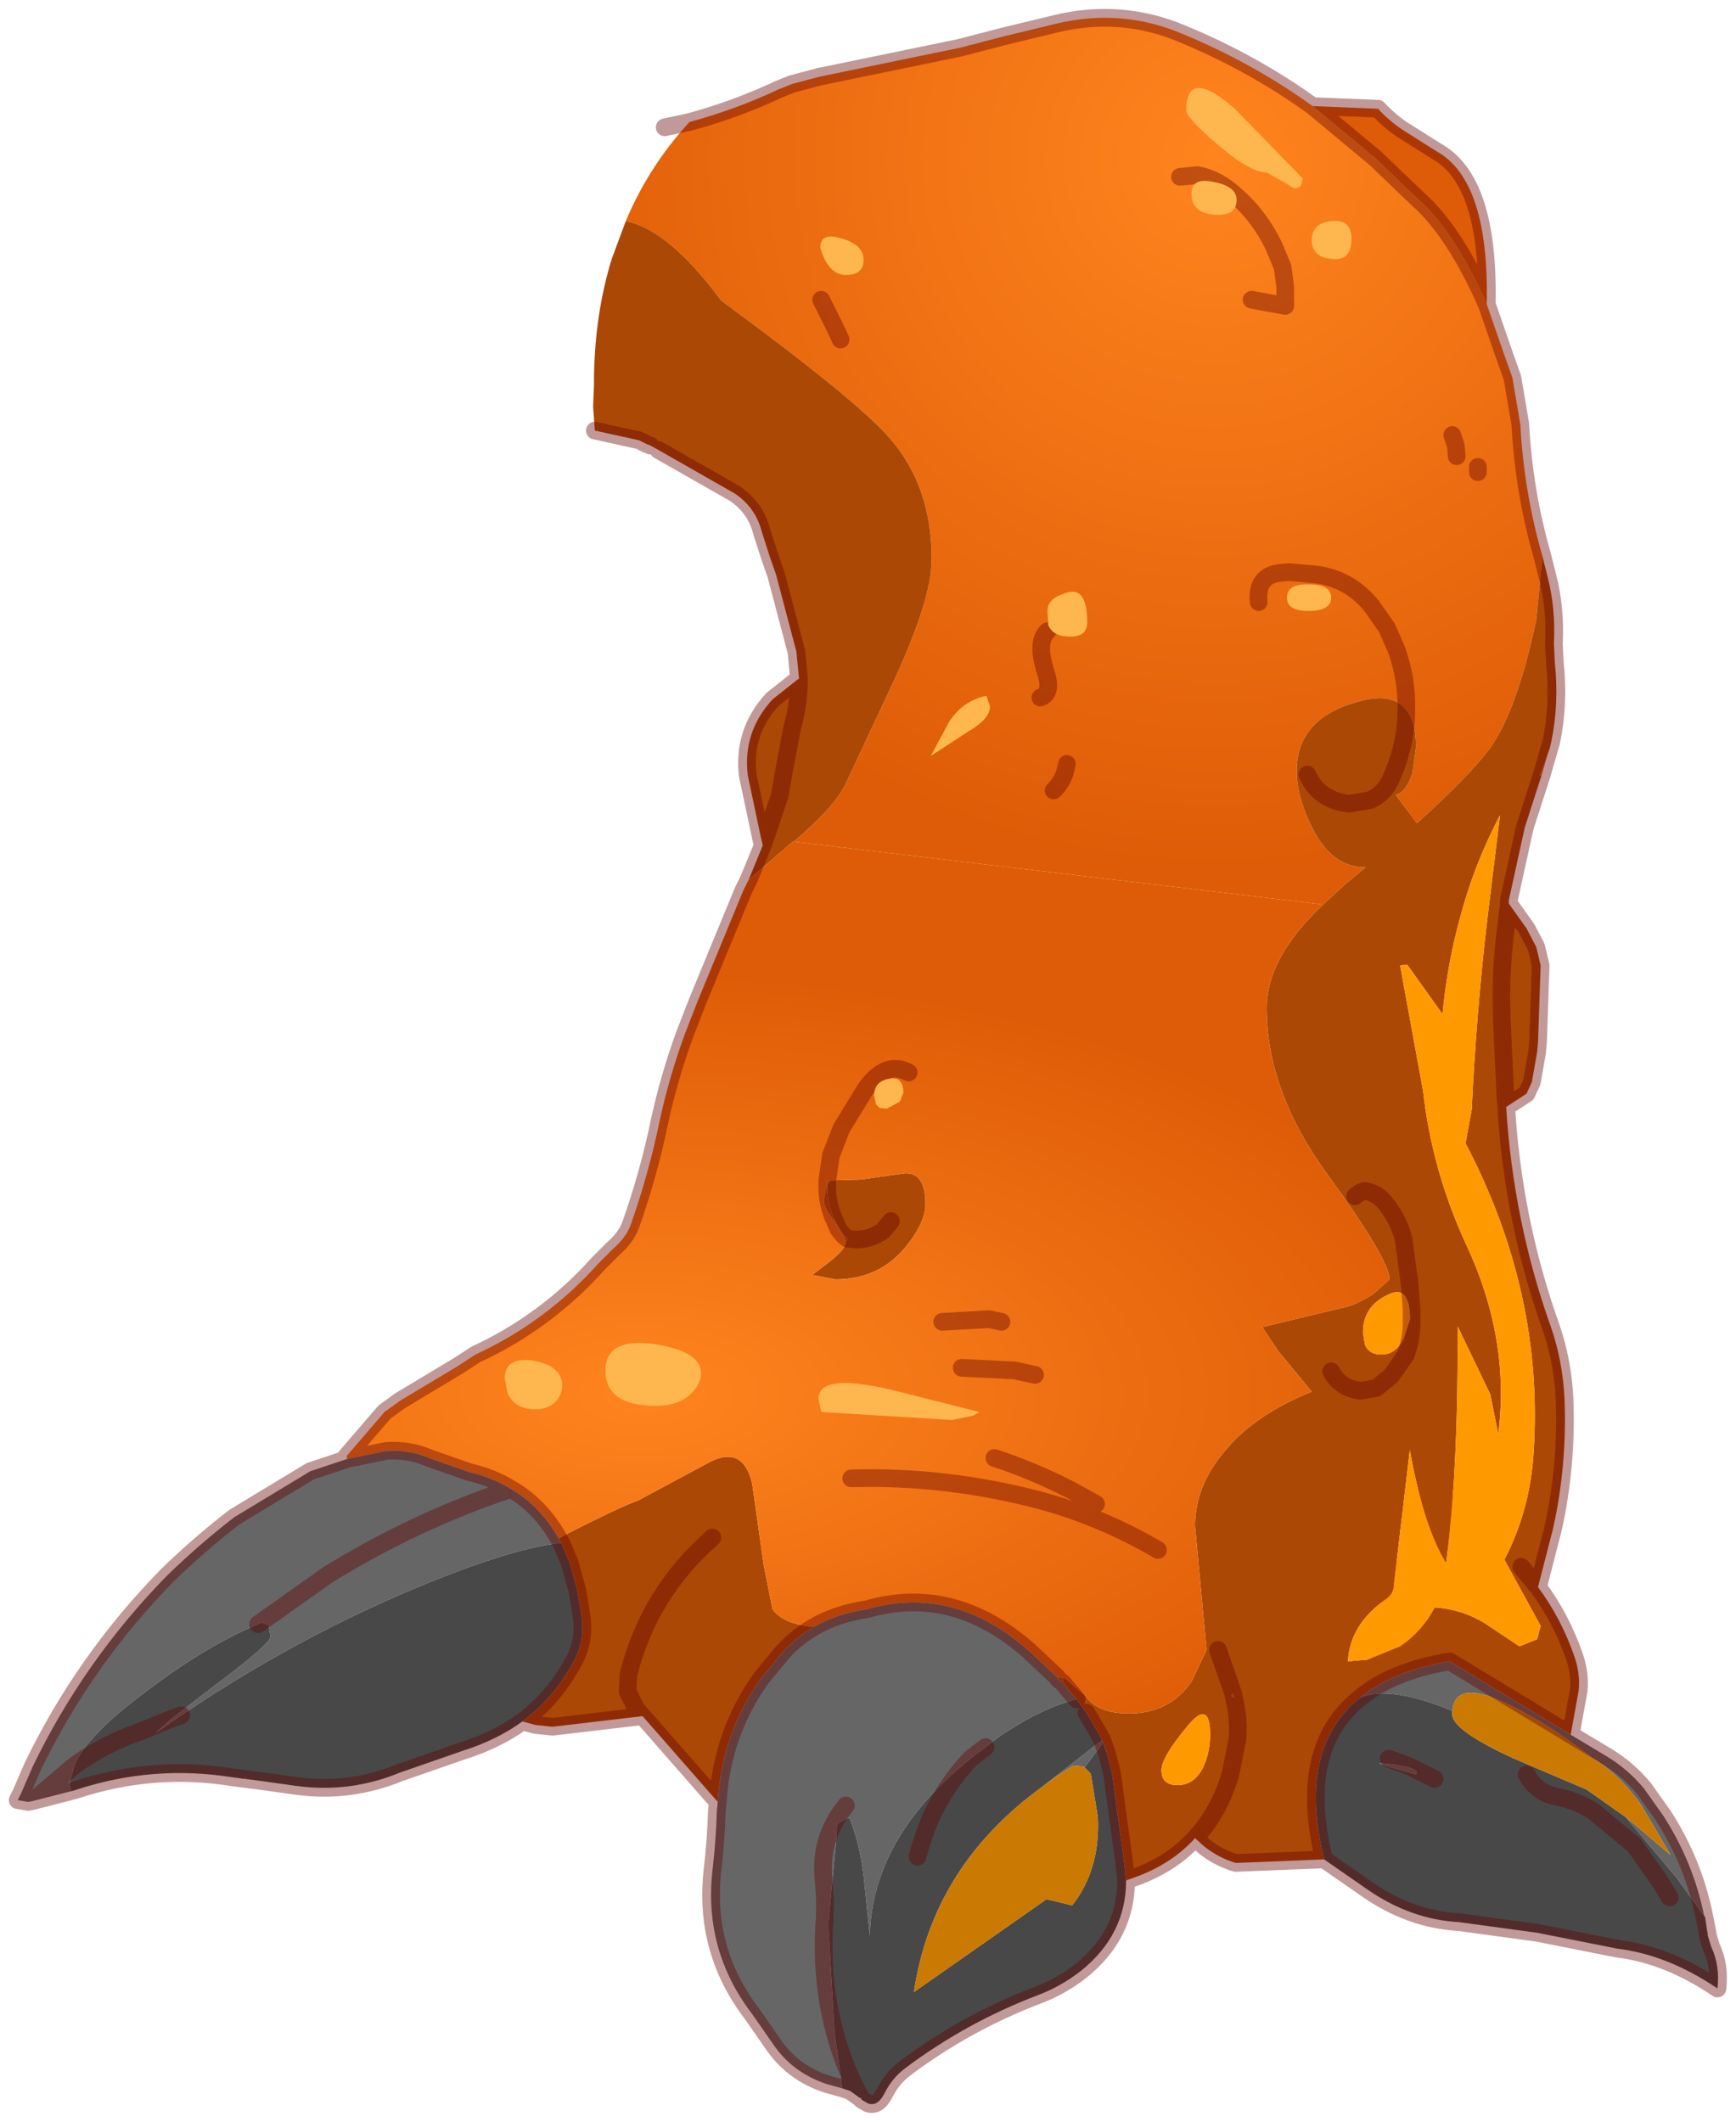 <?xml version="1.0" encoding="UTF-8" standalone="no"?>
<svg xmlns:xlink="http://www.w3.org/1999/xlink" height="120px" width="98.2px" xmlns="http://www.w3.org/2000/svg">
  <g transform="matrix(1.0, 0.0, 0.0, 1.0, 49.1, 60.1)">
    <path d="M33.1 24.35 L33.15 25.9 Q31.45 34.1 29.45 34.1 28.7 34.1 28.45 33.6 L28.35 33.1 Q28.35 32.35 29.2 29.9 30.15 27.3 30.8 26.55 31.15 26.15 31.15 24.8 31.15 23.6 31.8 23.35 32.8 22.9 33.1 24.35" fill="#ff9900" fill-rule="evenodd" stroke="none"/>
    <path d="M-10.1 -53.2 Q-7.5 -53.9 -5.05 -55.05 L-4.3 -55.35 -2.8 -55.75 5.2 -57.4 7.7 -58.05 10.6 -58.75 Q14.3 -59.65 17.75 -58.2 21.75 -56.55 25.15 -54.1 L28.7 -51.15 29.95 -49.95 31.1 -48.85 Q33.15 -47.05 35.0 -42.9 L35.95 -40.15 36.45 -38.75 36.9 -36.1 Q37.1 -32.3 38.15 -28.65 L37.8 -25.05 Q36.7 -19.85 35.15 -17.75 34.0 -16.2 31.05 -13.55 L29.85 -15.15 Q30.45 -15.3 30.8 -16.4 L31.0 -17.85 Q31.0 -19.3 30.45 -19.95 30.5 -21.65 29.9 -23.35 L29.35 -24.6 28.55 -25.75 Q27.35 -27.3 25.45 -27.6 L23.8 -27.75 23.3 -27.7 Q21.95 -27.55 22.1 -26.05 21.95 -27.55 23.3 -27.7 L23.8 -27.75 25.45 -27.6 Q27.35 -27.3 28.55 -25.75 L29.35 -24.6 29.9 -23.35 Q30.5 -21.65 30.45 -19.95 29.65 -21.0 27.65 -20.4 24.25 -19.45 24.25 -16.5 24.25 -15.05 25.1 -13.35 26.2 -11.05 28.15 -11.05 L27.0 -10.1 25.75 -8.95 -4.2 -12.5 Q-1.85 -14.5 -1.25 -15.8 L1.65 -22.0 Q3.25 -25.55 3.55 -27.65 L3.6 -28.5 Q3.6 -32.6 1.25 -35.3 -0.6 -37.45 -8.3 -43.1 -11.25 -47.1 -13.7 -47.6 -12.4 -50.7 -10.1 -53.2 M21.7 -43.15 L23.6 -42.8 23.6 -43.9 23.45 -45.0 22.95 -46.2 Q22.15 -47.85 20.85 -49.0 19.85 -49.95 18.65 -50.2 L17.65 -50.1 18.65 -50.2 Q19.85 -49.95 20.85 -49.0 22.15 -47.85 22.95 -46.2 L23.45 -45.0 23.6 -43.9 23.6 -42.8 21.7 -43.15 M34.5 -33.4 L34.5 -33.7 34.5 -33.4 M33.3 -34.3 L33.25 -34.9 33.05 -35.5 33.25 -34.9 33.3 -34.3 M10.5 -15.4 Q11.1 -15.95 11.25 -16.9 11.1 -15.95 10.5 -15.4 M9.75 -20.65 Q10.45 -20.9 10.05 -22.1 9.5 -23.8 10.15 -24.4 9.5 -23.8 10.05 -22.1 10.45 -20.9 9.75 -20.65 M-1.55 -40.9 L-1.9 -41.65 -2.65 -43.15 -1.9 -41.65 -1.55 -40.9" fill="url(#gradient0)" fill-rule="evenodd" stroke="none"/>
    <path d="M25.15 -54.1 L28.85 -53.95 Q29.5 -53.25 30.25 -52.75 L32.15 -51.55 Q35.15 -49.9 35.0 -42.9 33.15 -47.05 31.1 -48.85 L29.95 -49.95 28.7 -51.15 25.15 -54.1 M38.65 -18.15 L38.1 -16.25 38.0 -16.25 38.25 -16.9 38.55 -17.75 38.65 -18.15 M-1.35 9.8 L-1.65 9.45 -1.85 9.0 -1.35 9.8 M-2.3 6.85 L-2.3 6.65 -2.1 6.65 -2.3 6.85 M13.3 38.45 L13.5 38.95 13.5 39.0 13.3 38.45 M20.7 35.9 L20.55 35.8 20.65 35.65 20.7 35.9" fill="#de5c07" fill-rule="evenodd" stroke="none"/>
    <path d="M38.15 -28.65 L38.45 -27.45 Q38.9 -25.7 38.8 -23.7 L38.85 -22.65 Q39.1 -20.3 38.65 -18.15 L38.55 -17.75 38.25 -16.9 38.0 -16.25 38.1 -16.25 37.15 -13.3 36.25 -9.2 36.25 -9.0 37.25 -7.6 37.8 -6.55 38.05 -5.5 37.9 -1.15 37.85 -0.6 37.55 1.1 37.25 1.75 36.1 2.5 Q36.5 9.0 38.65 15.0 39.3 16.9 39.4 19.0 39.55 22.75 38.75 26.35 L37.9 29.65 Q39.2 31.4 39.95 33.55 40.3 34.55 40.2 35.5 L39.75 38.0 32.9 33.85 Q29.65 34.4 27.85 35.9 24.25 38.75 25.8 45.05 L20.8 45.25 Q19.8 44.95 19.0 44.3 L18.5 43.85 Q17.05 45.45 14.7 46.2 L14.6 46.25 14.5 45.3 13.8 40.15 13.5 39.0 13.5 38.95 13.3 38.45 13.25 38.3 13.0 37.85 12.35 36.75 11.8 36.0 11.0 35.05 11.05 34.8 11.15 34.8 12.3 35.8 Q13.0 36.8 14.75 36.8 17.05 36.8 18.3 35.0 L19.15 33.2 18.5 26.2 Q18.5 23.95 20.15 22.0 21.85 19.9 25.1 18.6 L23.2 16.3 22.3 14.95 26.85 13.85 Q27.5 13.75 28.55 13.1 L29.5 12.25 Q29.5 11.15 26.05 6.4 22.55 1.65 22.55 -3.1 22.55 -5.95 25.75 -8.95 L27.0 -10.1 28.15 -11.05 Q26.2 -11.05 25.1 -13.35 24.25 -15.05 24.25 -16.5 24.25 -19.45 27.65 -20.4 29.65 -21.0 30.45 -19.95 31.0 -19.3 31.0 -17.85 L30.8 -16.4 Q30.45 -15.3 29.85 -15.15 L31.05 -13.55 Q34.0 -16.2 35.15 -17.75 36.7 -19.85 37.8 -25.05 L38.15 -28.65 M-8.5 41.8 L-12.75 36.95 -17.85 37.55 -18.8 37.45 -19.55 37.25 Q-17.8 35.95 -16.7 33.95 -16.0 32.75 -16.2 31.3 L-16.45 29.8 -16.9 28.2 -16.95 28.1 -17.35 27.15 -17.5 26.9 -16.95 26.6 Q-14.0 25.1 -13.0 24.75 L-8.9 22.55 Q-7.05 21.65 -6.55 23.8 L-5.9 28.4 -5.4 30.9 Q-4.8 31.75 -3.05 31.9 -4.0 32.45 -4.75 33.25 L-4.8 33.3 -6.0 34.75 Q-8.25 37.85 -8.5 41.8 M-6.75 -10.35 L-5.95 -12.3 -6.05 -12.7 -6.8 -16.25 Q-7.1 -18.7 -5.4 -20.55 L-3.95 -21.7 -3.9 -21.7 -4.05 -23.25 -5.2 -27.6 -5.55 -28.6 -6.0 -30.0 Q-6.35 -31.4 -7.55 -32.2 L-11.85 -34.65 -12.3 -34.9 -12.55 -35.0 -12.95 -35.2 -15.45 -35.75 -15.55 -37.1 -15.5 -38.3 -15.5 -38.75 Q-15.45 -42.35 -14.5 -45.45 L-13.7 -47.6 Q-11.25 -47.1 -8.3 -43.1 -0.6 -37.45 1.25 -35.3 3.6 -32.6 3.6 -28.5 L3.55 -27.65 Q3.25 -25.55 1.65 -22.0 L-1.25 -15.8 Q-1.85 -14.5 -4.2 -12.5 L-4.25 -12.5 -6.75 -10.35 M24.85 -16.3 Q25.5 -14.85 27.2 -14.65 L28.4 -14.85 Q29.25 -15.25 29.6 -16.1 30.45 -18.0 30.45 -19.95 30.45 -18.0 29.6 -16.1 29.25 -15.25 28.4 -14.85 L27.2 -14.65 Q25.5 -14.85 24.85 -16.3 M36.1 2.5 L36.05 1.85 35.85 -2.5 Q35.75 -5.15 36.1 -7.75 L36.25 -9.0 36.1 -7.75 Q35.75 -5.15 35.85 -2.5 L36.05 1.85 36.1 2.5 M32.5 -2.75 L30.5 -5.55 30.1 -5.5 31.4 1.6 Q31.9 6.05 33.8 10.2 36.35 15.6 35.65 21.0 L35.2 18.75 33.35 14.9 Q33.4 23.05 32.7 28.3 31.4 26.15 30.65 21.9 L29.75 29.5 Q29.75 30.0 29.35 30.3 27.25 31.75 27.15 33.85 L28.25 33.75 30.1 33.0 Q31.35 32.15 32.05 30.8 33.6 30.9 34.9 31.7 L36.85 33.0 37.85 32.6 38.05 31.85 36.0 28.1 Q37.45 25.3 37.65 22.05 38.25 13.05 33.8 4.55 L34.15 2.65 Q34.4 -2.65 35.0 -7.85 L35.75 -14.0 Q34.25 -11.15 33.45 -8.05 32.75 -5.45 32.5 -2.75 M26.2 17.45 Q26.7 18.4 27.85 18.55 L28.75 18.4 29.6 17.7 30.4 16.55 Q30.75 15.7 30.75 14.65 L30.75 13.95 30.65 12.6 30.3 10.0 Q30.05 8.95 29.35 8.05 28.9 7.4 28.15 7.25 27.9 7.25 27.55 7.55 27.9 7.25 28.15 7.25 28.9 7.4 29.35 8.05 30.05 8.95 30.3 10.0 L30.65 12.6 30.75 13.95 30.75 14.65 Q30.75 15.7 30.4 16.55 L29.6 17.7 28.75 18.4 27.85 18.55 Q26.7 18.4 26.2 17.45 M28.0 15.25 L28.1 15.9 Q28.3 16.5 29.05 16.5 29.85 16.5 30.3 15.6 L30.65 14.5 Q30.65 12.45 29.35 13.15 28.0 13.8 28.0 15.25 M-2.1 6.65 L-0.4 6.6 2.1 6.25 Q3.25 6.2 3.25 8.0 3.25 9.05 2.1 10.45 0.6 12.25 -1.85 12.25 L-3.15 12.0 -2.05 11.15 Q-1.25 10.5 -1.25 10.1 L-1.15 9.95 -0.7 10.0 Q0.15 10.0 0.85 9.5 L1.3 8.95 0.85 9.5 Q0.15 10.0 -0.7 10.0 L-1.15 9.95 -1.35 9.8 -1.85 9.0 Q-2.35 7.95 -2.3 6.85 L-2.1 6.65 M17.5 40.85 Q18.5 40.85 19.0 39.75 19.35 38.95 19.35 38.0 19.35 35.9 18.0 37.6 16.6 39.3 16.6 40.0 16.6 40.85 17.5 40.85 M36.95 28.5 L37.9 29.65 36.95 28.5 M20.65 35.65 L20.55 35.8 20.7 35.9 20.65 35.65 19.8 33.2 20.65 35.65 M18.5 43.85 Q19.85 42.4 20.5 40.25 L20.9 38.25 Q21.0 37.1 20.7 35.9 21.0 37.1 20.9 38.25 L20.5 40.25 Q19.85 42.4 18.5 43.85 M-3.9 -21.7 Q-3.9 -20.3 -4.3 -18.9 L-4.75 -16.5 -5.0 -15.1 -5.55 -13.45 -5.95 -12.3 -5.55 -13.45 -5.0 -15.1 -4.75 -16.5 -4.3 -18.9 Q-3.9 -20.3 -3.9 -21.7 M-8.8 26.85 Q-12.4 30.0 -13.55 34.6 L-13.6 35.55 -13.1 36.55 -12.75 36.95 -13.1 36.55 -13.6 35.55 -13.55 34.6 Q-12.4 30.0 -8.8 26.85" fill="#ac4806" fill-rule="evenodd" stroke="none"/>
    <path d="M-29.5 22.25 L-27.35 19.75 -26.45 19.1 -23.2 17.15 -22.2 16.5 Q-18.2 14.65 -15.25 11.35 L-14.4 10.5 Q-13.65 9.85 -13.4 9.1 -12.4 6.25 -11.8 3.35 -11.25 0.8 -10.35 -1.65 L-9.65 -3.45 -7.05 -9.75 -6.75 -10.35 -4.25 -12.5 -4.2 -12.5 25.75 -8.95 Q22.55 -5.95 22.55 -3.1 22.55 1.65 26.05 6.4 29.5 11.15 29.5 12.25 L28.55 13.1 Q27.5 13.75 26.85 13.85 L22.3 14.95 23.2 16.3 25.1 18.6 Q21.85 19.9 20.15 22.0 18.5 23.95 18.5 26.2 L19.15 33.2 18.3 35.0 Q17.05 36.8 14.75 36.8 13.0 36.8 12.3 35.8 L11.15 34.8 11.05 34.8 10.8 34.75 10.75 34.75 10.7 34.75 9.1 33.25 Q4.85 29.5 -0.05 30.9 -1.75 31.15 -3.05 31.9 -4.8 31.75 -5.4 30.9 L-5.9 28.4 -6.55 23.8 Q-7.05 21.65 -8.9 22.55 L-13.0 24.75 Q-14.0 25.1 -16.95 26.6 L-17.5 26.9 Q-18.55 25.05 -20.2 24.1 -21.25 23.45 -22.55 23.15 L-24.7 22.4 Q-25.95 21.85 -27.25 21.95 L-29.45 22.4 -29.5 22.25 M-1.25 10.1 Q-1.25 10.5 -2.05 11.15 L-3.15 12.0 -1.85 12.25 Q0.6 12.25 2.1 10.45 3.25 9.05 3.25 8.0 3.25 6.2 2.1 6.25 L-0.4 6.6 -2.1 6.65 -2.3 6.65 -2.3 6.85 -2.5 7.75 Q-2.5 8.2 -1.9 8.95 L-1.85 9.0 -1.65 9.45 -1.35 9.8 -1.25 10.1 M2.3 0.55 Q1.0 -0.15 -0.15 1.5 L-1.5 3.7 -2.1 5.25 -2.3 6.65 -2.1 5.25 -1.5 3.7 -0.15 1.5 Q1.0 -0.15 2.3 0.55 M9.45 17.65 L8.3 17.4 5.3 17.25 8.3 17.4 9.45 17.65 M7.55 14.65 L6.85 14.5 4.2 14.65 6.85 14.5 7.55 14.65 M12.9 24.95 L11.45 24.15 Q9.3 23.05 7.15 22.35 9.3 23.05 11.45 24.15 L12.9 24.95 M16.4 27.55 Q13.25 25.7 9.75 24.75 4.45 23.35 -0.95 23.5 4.45 23.35 9.75 24.75 13.25 25.7 16.4 27.55" fill="url(#gradient1)" fill-rule="evenodd" stroke="none"/>
    <path d="M32.5 -2.75 Q32.75 -5.45 33.45 -8.05 34.25 -11.15 35.75 -14.0 L35.0 -7.85 Q34.4 -2.65 34.15 2.65 L33.8 4.55 Q38.25 13.05 37.65 22.05 37.45 25.3 36.0 28.1 L38.05 31.85 37.85 32.6 36.85 33.0 34.9 31.7 Q33.6 30.9 32.05 30.8 31.35 32.15 30.1 33.0 L28.25 33.75 27.15 33.85 Q27.25 31.75 29.35 30.3 29.75 30.0 29.75 29.5 L30.65 21.9 Q31.4 26.15 32.7 28.3 33.4 23.05 33.35 14.9 L35.2 18.75 35.65 21.0 Q36.35 15.6 33.8 10.2 31.9 6.05 31.4 1.6 L30.1 -5.5 30.5 -5.55 32.5 -2.75 M28.0 15.25 Q28.0 13.8 29.35 13.15 30.65 12.45 30.65 14.5 L30.3 15.6 Q29.85 16.5 29.05 16.5 28.3 16.5 28.1 15.9 L28.0 15.25 M17.5 40.85 Q16.6 40.85 16.6 40.0 16.6 39.3 18.0 37.6 19.35 35.9 19.35 38.0 19.35 38.95 19.0 39.75 18.5 40.85 17.5 40.85" fill="#ff9900" fill-rule="evenodd" stroke="none"/>
    <path d="M-1.25 10.1 L-1.35 9.8 -1.15 9.95 -1.25 10.1 M-1.85 9.0 L-1.9 8.95 Q-2.5 8.2 -2.5 7.75 L-2.3 6.85 Q-2.35 7.95 -1.85 9.0 M10.7 34.75 L10.75 34.75 10.8 34.75 11.05 34.8 11.0 35.05 10.75 34.85 10.7 34.75" fill="#bd4f06" fill-rule="evenodd" stroke="none"/>
    <path d="M39.75 38.0 L41.75 39.2 Q43.0 39.95 43.9 41.05 L45.0 42.6 Q46.7 45.25 47.3 48.25 L45.75 46.1 42.85 42.65 43.4 43.1 45.4 44.8 43.75 42.0 Q42.5 40.2 40.8 39.2 38.65 37.5 36.55 36.45 33.1 34.65 33.05 36.8 L33.05 36.65 Q29.55 35.2 27.85 35.9 29.65 34.4 32.9 33.85 L39.75 38.0 M-1.45 58.0 L-2.35 57.75 Q-4.3 57.1 -5.4 55.45 L-6.55 53.8 Q-9.3 50.2 -8.8 45.7 -8.6 44.0 -8.55 42.3 L-8.5 41.8 Q-8.25 37.85 -6.0 34.75 L-4.8 33.3 -4.75 33.25 Q-4.0 32.45 -3.05 31.9 -1.75 31.15 -0.05 30.9 4.85 29.5 9.1 33.25 L10.7 34.75 10.75 34.85 11.0 35.05 11.8 36.0 Q9.9 36.45 7.5 38.05 L6.65 38.7 5.8 39.35 Q0.25 43.8 0.1 49.35 L-0.25 45.95 Q-0.5 44.05 -1.05 42.7 -1.3 42.75 -1.5 42.9 L-1.75 43.05 -1.8 43.95 -2.25 48.7 -1.9 54.75 Q-2.7 51.75 -2.45 48.4 -2.4 47.4 -2.5 46.35 -2.8 43.9 -1.25 42.0 -2.8 43.9 -2.5 46.35 -2.4 47.4 -2.45 48.4 -2.7 51.75 -1.9 54.75 L-1.9 54.8 -1.45 58.0 M-34.45 40.6 L-35.25 40.5 -35.2 40.4 -35.2 40.5 -34.45 40.6 M-45.1 41.2 L-47.25 41.75 -47.5 41.8 -48.1 41.7 -47.9 41.3 -47.25 39.8 Q-44.35 33.8 -39.65 29.0 -37.85 27.25 -35.85 25.7 L-31.55 23.1 -29.6 22.45 -29.45 22.4 -27.25 21.95 Q-25.95 21.85 -24.7 22.4 L-22.55 23.15 Q-21.25 23.45 -20.2 24.1 -18.55 25.05 -17.5 26.9 L-17.35 27.15 Q-19.65 27.4 -23.45 28.85 -31.45 31.9 -38.85 36.9 L-39.4 37.1 -38.85 36.9 -40.3 37.9 -40.25 37.85 -39.4 37.1 -36.8 35.1 Q-33.8 32.85 -33.8 32.45 L-33.9 31.8 -34.35 31.65 -34.5 31.75 -30.55 28.95 Q-25.6 25.9 -20.2 24.1 -25.6 25.9 -30.55 28.95 L-34.5 31.75 Q-37.5 33.0 -40.9 35.6 -44.2 38.05 -44.9 39.75 L-45.15 40.7 -45.1 41.2 M13.3 38.45 L12.25 39.85 12.2 39.8 11.6 39.75 Q10.7 40.3 9.85 40.95 L13.25 38.3 13.3 38.45 M29.1 39.7 L28.9 39.6 Q30.8 39.75 31.05 40.1 L31.0 40.25 29.1 39.7 M-47.25 41.75 L-44.9 39.75 -47.25 41.75" fill="#666666" fill-rule="evenodd" stroke="none"/>
    <path d="M47.3 48.25 L47.35 48.3 47.45 49.0 47.5 49.25 47.5 49.35 47.7 50.0 Q48.2 51.05 48.05 52.35 45.25 50.45 42.4 50.1 L37.85 49.2 33.45 48.6 Q30.7 48.45 28.25 46.75 L25.8 45.05 Q24.25 38.75 27.85 35.9 29.55 35.2 33.05 36.65 L33.05 36.8 33.05 36.85 Q33.05 37.75 36.55 39.35 L40.65 41.1 42.85 42.65 45.75 46.1 47.3 48.25 47.45 49.0 47.3 48.25 M14.6 46.25 Q14.6 49.3 12.05 51.35 10.9 52.25 9.55 52.75 5.5 54.3 2.05 56.9 1.35 57.45 0.95 58.25 0.55 59.05 0.0 58.85 L-0.35 58.65 -0.4 58.55 Q-1.4 56.7 -1.9 54.75 -1.4 56.7 -0.4 58.55 L-0.45 58.55 -1.0 58.15 -1.45 58.0 -1.9 54.8 -1.9 54.75 -2.25 48.7 -1.8 43.95 -1.75 43.05 -1.5 42.9 Q-1.3 42.75 -1.05 42.7 -0.5 44.05 -0.25 45.95 L0.1 49.35 Q0.25 43.8 5.8 39.35 L6.65 38.7 7.5 38.05 Q9.9 36.45 11.8 36.0 L12.35 36.75 13.0 37.85 13.25 38.3 9.85 40.95 Q3.65 45.45 2.6 52.55 L10.1 47.3 11.55 47.65 Q13.15 45.6 13.0 42.65 L12.6 40.2 12.25 39.85 13.3 38.45 13.5 39.0 13.8 40.15 14.5 45.3 14.6 46.25 M-19.55 37.25 Q-21.0 38.3 -22.9 38.9 L-26.5 40.15 Q-29.3 41.3 -32.3 40.9 L-34.45 40.6 -35.2 40.5 -35.2 40.4 -35.25 40.5 -36.0 40.4 Q-40.45 39.7 -44.75 41.1 L-44.9 41.15 -45.1 41.2 -45.15 40.7 -44.9 39.75 Q-44.2 38.05 -40.9 35.6 -37.5 33.0 -34.5 31.75 L-34.35 31.65 -33.9 31.8 -33.8 32.45 Q-33.8 32.85 -36.8 35.1 L-39.4 37.1 -40.25 37.85 -40.3 37.9 -38.85 36.9 Q-31.45 31.9 -23.45 28.85 -19.65 27.4 -17.35 27.15 L-16.95 28.1 -16.9 28.2 -16.45 29.8 -16.2 31.3 Q-16.0 32.75 -16.7 33.95 -17.8 35.95 -19.55 37.25 M45.35 47.2 L44.8 46.3 43.35 44.25 41.0 42.3 Q40.0 41.7 38.95 41.5 37.85 41.3 37.25 40.25 37.85 41.3 38.95 41.5 40.0 41.7 41.0 42.3 L43.35 44.25 44.8 46.3 45.35 47.2 M2.8 44.9 Q3.1 43.75 3.55 42.7 4.4 40.85 5.8 39.35 4.4 40.85 3.55 42.7 3.1 43.75 2.8 44.9 M29.1 39.7 L31.0 40.25 31.05 40.1 Q30.8 39.75 28.9 39.6 L29.1 39.7 M32.05 40.5 L30.55 39.75 29.45 39.35 30.55 39.75 32.05 40.5 M-39.4 37.1 L-41.25 37.85 Q-43.25 38.55 -44.9 39.75 -43.25 38.55 -41.25 37.85 L-39.4 37.1" fill="#484848" fill-rule="evenodd" stroke="none"/>
    <path d="M42.85 42.65 L40.65 41.1 36.55 39.35 Q33.05 37.75 33.05 36.85 L33.05 36.8 Q33.1 34.65 36.55 36.45 38.65 37.5 40.8 39.2 42.5 40.2 43.75 42.0 L45.4 44.8 43.4 43.1 42.85 42.65 M12.25 39.85 L12.6 40.2 13.0 42.65 Q13.15 45.6 11.55 47.65 L10.1 47.3 2.6 52.55 Q3.65 45.45 9.85 40.95 10.7 40.3 11.6 39.75 L12.2 39.8 12.25 39.85" fill="#ca7902" fill-rule="evenodd" stroke="none"/>
    <path d="M-10.1 -53.2 Q-7.5 -53.9 -5.05 -55.05 L-4.3 -55.35 -2.8 -55.75 5.2 -57.4 7.7 -58.05 10.6 -58.75 Q14.3 -59.65 17.75 -58.2 21.75 -56.55 25.15 -54.1 L28.85 -53.95 Q29.5 -53.25 30.25 -52.75 L32.15 -51.55 Q35.15 -49.9 35.0 -42.9 L35.95 -40.15 36.45 -38.75 36.9 -36.1 Q37.1 -32.3 38.15 -28.65 L38.45 -27.45 Q38.9 -25.7 38.8 -23.7 L38.85 -22.65 Q39.1 -20.3 38.65 -18.15 L38.1 -16.25 37.15 -13.3 36.25 -9.2 36.25 -9.0 37.25 -7.6 37.8 -6.55 38.05 -5.5 37.9 -1.15 37.85 -0.6 37.55 1.1 37.25 1.75 36.1 2.5 Q36.5 9.0 38.65 15.0 39.3 16.9 39.4 19.0 39.55 22.75 38.75 26.35 L37.9 29.65 Q39.2 31.4 39.95 33.55 40.3 34.55 40.2 35.5 L39.75 38.0 41.75 39.2 Q43.0 39.95 43.9 41.05 L45.0 42.6 Q46.7 45.25 47.3 48.25 L47.45 49.0 47.5 49.25 47.5 49.35 47.7 50.0 Q48.2 51.05 48.05 52.35 45.25 50.45 42.4 50.1 L37.85 49.2 33.45 48.6 Q30.7 48.45 28.25 46.75 L25.8 45.05 20.8 45.25 Q19.8 44.95 19.0 44.3 L18.5 43.85 Q17.05 45.45 14.7 46.2 L14.6 46.25 Q14.6 49.3 12.05 51.35 10.9 52.25 9.55 52.75 5.5 54.3 2.05 56.9 1.35 57.45 0.95 58.25 0.55 59.05 0.0 58.85 L-0.35 58.65 -0.45 58.55 -1.0 58.15 -1.45 58.0 -2.35 57.75 Q-4.3 57.1 -5.4 55.45 L-6.55 53.8 Q-9.3 50.2 -8.8 45.7 -8.6 44.0 -8.55 42.3 L-8.5 41.8 -12.75 36.95 -17.85 37.55 -18.8 37.45 -19.55 37.25 Q-21.0 38.3 -22.9 38.9 L-26.5 40.15 Q-29.3 41.3 -32.3 40.9 L-34.45 40.6 -35.25 40.5 -36.0 40.4 Q-40.45 39.7 -44.75 41.1 L-44.9 41.15 M-45.1 41.2 L-47.25 41.75 -47.5 41.8 -48.1 41.7 -47.9 41.3 -47.25 39.8 Q-44.35 33.8 -39.65 29.0 -37.85 27.25 -35.85 25.7 L-31.55 23.1 -29.6 22.45 -29.5 22.25 -27.35 19.75 -26.45 19.1 -23.2 17.15 -22.2 16.5 Q-18.2 14.65 -15.25 11.35 L-14.4 10.5 Q-13.65 9.85 -13.4 9.1 -12.4 6.25 -11.8 3.35 -11.25 0.8 -10.35 -1.65 L-9.65 -3.45 -7.05 -9.75 -6.75 -10.35 -5.95 -12.3 -6.05 -12.7 -6.8 -16.25 Q-7.1 -18.7 -5.4 -20.55 L-3.95 -21.7 -3.9 -21.7 -4.05 -23.25 -5.2 -27.6 -5.55 -28.6 -6.0 -30.0 Q-6.35 -31.4 -7.55 -32.2 L-11.85 -34.65 M-12.3 -34.9 L-12.55 -35.0 -12.95 -35.2 -15.45 -35.75 M-10.1 -53.2 L-11.5 -52.9 M17.65 -50.1 L18.65 -50.2 Q19.85 -49.95 20.85 -49.0 22.15 -47.85 22.95 -46.2 L23.45 -45.0 23.6 -43.9 23.6 -42.8 21.7 -43.15 M25.15 -54.1 L28.7 -51.15 29.95 -49.95 31.1 -48.85 Q33.15 -47.05 35.0 -42.9 M30.45 -19.95 Q30.5 -21.65 29.9 -23.35 L29.35 -24.6 28.55 -25.75 Q27.35 -27.3 25.45 -27.6 L23.8 -27.75 23.3 -27.7 Q21.95 -27.55 22.1 -26.05 M30.45 -19.95 Q30.45 -18.0 29.6 -16.1 29.25 -15.25 28.4 -14.85 L27.2 -14.65 Q25.5 -14.85 24.85 -16.3 M33.05 -35.5 L33.25 -34.9 33.3 -34.3 M34.5 -33.7 L34.5 -33.4 M10.15 -24.4 Q9.5 -23.8 10.05 -22.1 10.45 -20.9 9.75 -20.65 M11.25 -16.9 Q11.1 -15.95 10.5 -15.4 M36.25 -9.0 L36.1 -7.75 Q35.75 -5.15 35.85 -2.5 L36.05 1.85 36.1 2.5 M27.85 35.9 Q24.25 38.75 25.8 45.05 M37.25 40.25 Q37.85 41.3 38.95 41.5 40.0 41.7 41.0 42.3 L43.35 44.25 44.8 46.3 45.35 47.2 M27.55 7.55 Q27.9 7.25 28.15 7.25 28.9 7.4 29.35 8.05 30.05 8.95 30.3 10.0 L30.65 12.6 30.75 13.95 30.75 14.65 Q30.75 15.7 30.4 16.55 L29.6 17.7 28.75 18.4 27.85 18.55 Q26.7 18.4 26.2 17.45 M-1.35 9.8 L-1.65 9.45 -1.85 9.0 Q-2.35 7.95 -2.3 6.85 L-2.3 6.65 -2.1 5.25 -1.5 3.7 -0.15 1.5 Q1.0 -0.15 2.3 0.55 M-1.15 9.95 L-0.7 10.0 Q0.15 10.0 0.85 9.5 L1.3 8.95 M7.15 22.35 Q9.3 23.05 11.45 24.15 L12.9 24.95 M4.2 14.65 L6.85 14.5 7.55 14.65 M5.3 17.25 L8.3 17.4 9.45 17.65 M10.7 34.75 L10.75 34.85 11.0 35.05 11.8 36.0 M6.65 38.7 L5.8 39.35 Q4.4 40.85 3.55 42.7 3.1 43.75 2.8 44.9 M-1.9 54.75 Q-1.4 56.7 -0.4 58.55 L-0.35 58.65 M13.5 39.0 L13.8 40.15 14.5 45.3 14.6 46.25 M13.25 38.3 L13.0 37.85 12.35 36.75 M13.5 39.0 L13.3 38.45 13.25 38.3 M-3.05 31.9 Q-1.75 31.15 -0.05 30.9 4.85 29.5 9.1 33.25 L10.7 34.75 M-0.95 23.5 Q4.45 23.35 9.75 24.75 13.25 25.7 16.4 27.55 M37.9 29.65 L36.95 28.5 M20.65 35.65 L19.8 33.2 M20.65 35.65 L20.7 35.9 Q21.0 37.1 20.9 38.25 L20.5 40.25 Q19.85 42.4 18.5 43.85 M29.45 39.35 L30.55 39.75 32.05 40.5 M39.75 38.0 L32.9 33.85 Q29.65 34.4 27.85 35.9 M-2.65 -43.15 L-1.9 -41.65 -1.55 -40.9 M-5.95 -12.3 L-5.55 -13.45 -5.0 -15.1 -4.75 -16.5 -4.3 -18.9 Q-3.9 -20.3 -3.9 -21.7 M-1.35 9.8 L-1.15 9.95 M-3.05 31.9 Q-4.0 32.45 -4.75 33.25 L-4.8 33.3 -6.0 34.75 Q-8.25 37.85 -8.5 41.8 M-29.45 22.4 L-27.25 21.95 Q-25.95 21.85 -24.7 22.4 L-22.55 23.15 Q-21.25 23.45 -20.2 24.1 -18.55 25.05 -17.5 26.9 M-17.35 27.15 L-16.95 28.1 -16.9 28.2 -16.45 29.8 -16.2 31.3 Q-16.0 32.75 -16.7 33.95 -17.8 35.95 -19.55 37.25 M-29.6 22.45 L-29.45 22.4 M-39.4 37.1 L-38.85 36.9 M-20.2 24.1 Q-25.6 25.9 -30.55 28.95 L-34.5 31.75 M-44.9 39.75 Q-43.25 38.55 -41.25 37.85 L-39.4 37.1 M-12.75 36.95 L-13.1 36.55 -13.6 35.55 -13.55 34.6 Q-12.4 30.0 -8.8 26.85 M-1.9 54.75 Q-2.7 51.75 -2.45 48.4 -2.4 47.4 -2.5 46.35 -2.8 43.9 -1.25 42.0 M-44.9 39.75 L-47.25 41.75" fill="none" stroke="#660000" stroke-linecap="round" stroke-linejoin="round" stroke-opacity="0.4" stroke-width="1"/>
    <path d="M24.5 -49.65 Q24.4 -49.45 24.1 -49.45 L23.35 -49.9 22.55 -50.35 Q21.6 -50.35 19.75 -51.95 18.0 -53.45 18.0 -53.85 18.0 -56.35 20.75 -53.95 L24.6 -50.0 24.5 -49.65 M26.45 -45.45 Q25.55 -45.45 25.25 -45.95 25.1 -46.15 25.1 -46.5 25.1 -47.5 26.25 -47.6 27.35 -47.7 27.35 -46.6 27.35 -45.45 26.45 -45.45 M26.2 -26.3 Q26.2 -25.55 24.9 -25.55 23.7 -25.55 23.7 -26.3 23.7 -27.1 24.95 -27.05 26.2 -27.05 26.2 -26.3 M18.3 -49.15 Q18.3 -50.1 19.6 -49.8 20.85 -49.55 20.85 -48.8 20.85 -47.95 19.85 -47.95 18.3 -47.95 18.3 -49.15 M11.3 -26.6 Q12.4 -26.9 12.4 -24.9 12.4 -24.1 11.45 -24.1 10.45 -24.1 10.2 -24.75 L10.15 -25.55 Q10.15 -26.3 11.3 -26.6 M6.9 -20.15 Q6.9 -19.45 5.7 -18.75 L3.55 -17.35 4.6 -19.3 Q5.4 -20.5 6.7 -20.75 L6.9 -20.15 M1.8 2.2 L1.05 2.6 0.65 2.55 0.45 2.35 0.35 1.85 Q0.35 1.05 1.2 0.9 2.0 0.75 2.0 1.7 L1.8 2.2 M4.75 20.2 L-2.65 19.75 -2.8 19.0 Q-2.8 17.45 1.75 18.6 L6.3 19.75 5.95 19.95 4.75 20.2 M-1.25 -44.55 Q-2.25 -44.55 -2.7 -46.1 -2.7 -47.0 -1.45 -46.6 -0.25 -46.25 -0.25 -45.4 -0.25 -44.55 -1.25 -44.55 M-18.8 19.6 Q-20.0 19.6 -20.4 18.65 L-20.55 17.85 Q-20.55 16.6 -18.9 16.85 -17.3 17.15 -17.3 18.25 -17.3 18.75 -17.65 19.15 -18.1 19.6 -18.8 19.6 M-14.85 17.4 Q-14.85 15.55 -12.15 15.9 -9.45 16.3 -9.45 17.55 -9.45 18.2 -10.05 18.75 -10.75 19.4 -12.0 19.4 -14.85 19.4 -14.85 17.4" fill="#feb74e" fill-rule="evenodd" stroke="none"/>
  </g>
  <defs>
    <radialGradient cx="0" cy="0" gradientTransform="matrix(0.049, 0.0, 0.0, 0.049, 19.6, -51.15)" gradientUnits="userSpaceOnUse" id="gradient0" r="819.2" spreadMethod="pad">
      <stop offset="0.0" stop-color="#ff841e"></stop>
      <stop offset="1.0" stop-color="#de5c07"></stop>
    </radialGradient>
    <radialGradient cx="0" cy="0" gradientTransform="matrix(0.059, 0.0, 0.0, 0.029, -12.8, 18.7)" gradientUnits="userSpaceOnUse" id="gradient1" r="819.2" spreadMethod="pad">
      <stop offset="0.0" stop-color="#ff841e"></stop>
      <stop offset="1.0" stop-color="#de5c07"></stop>
    </radialGradient>
  </defs>
</svg>